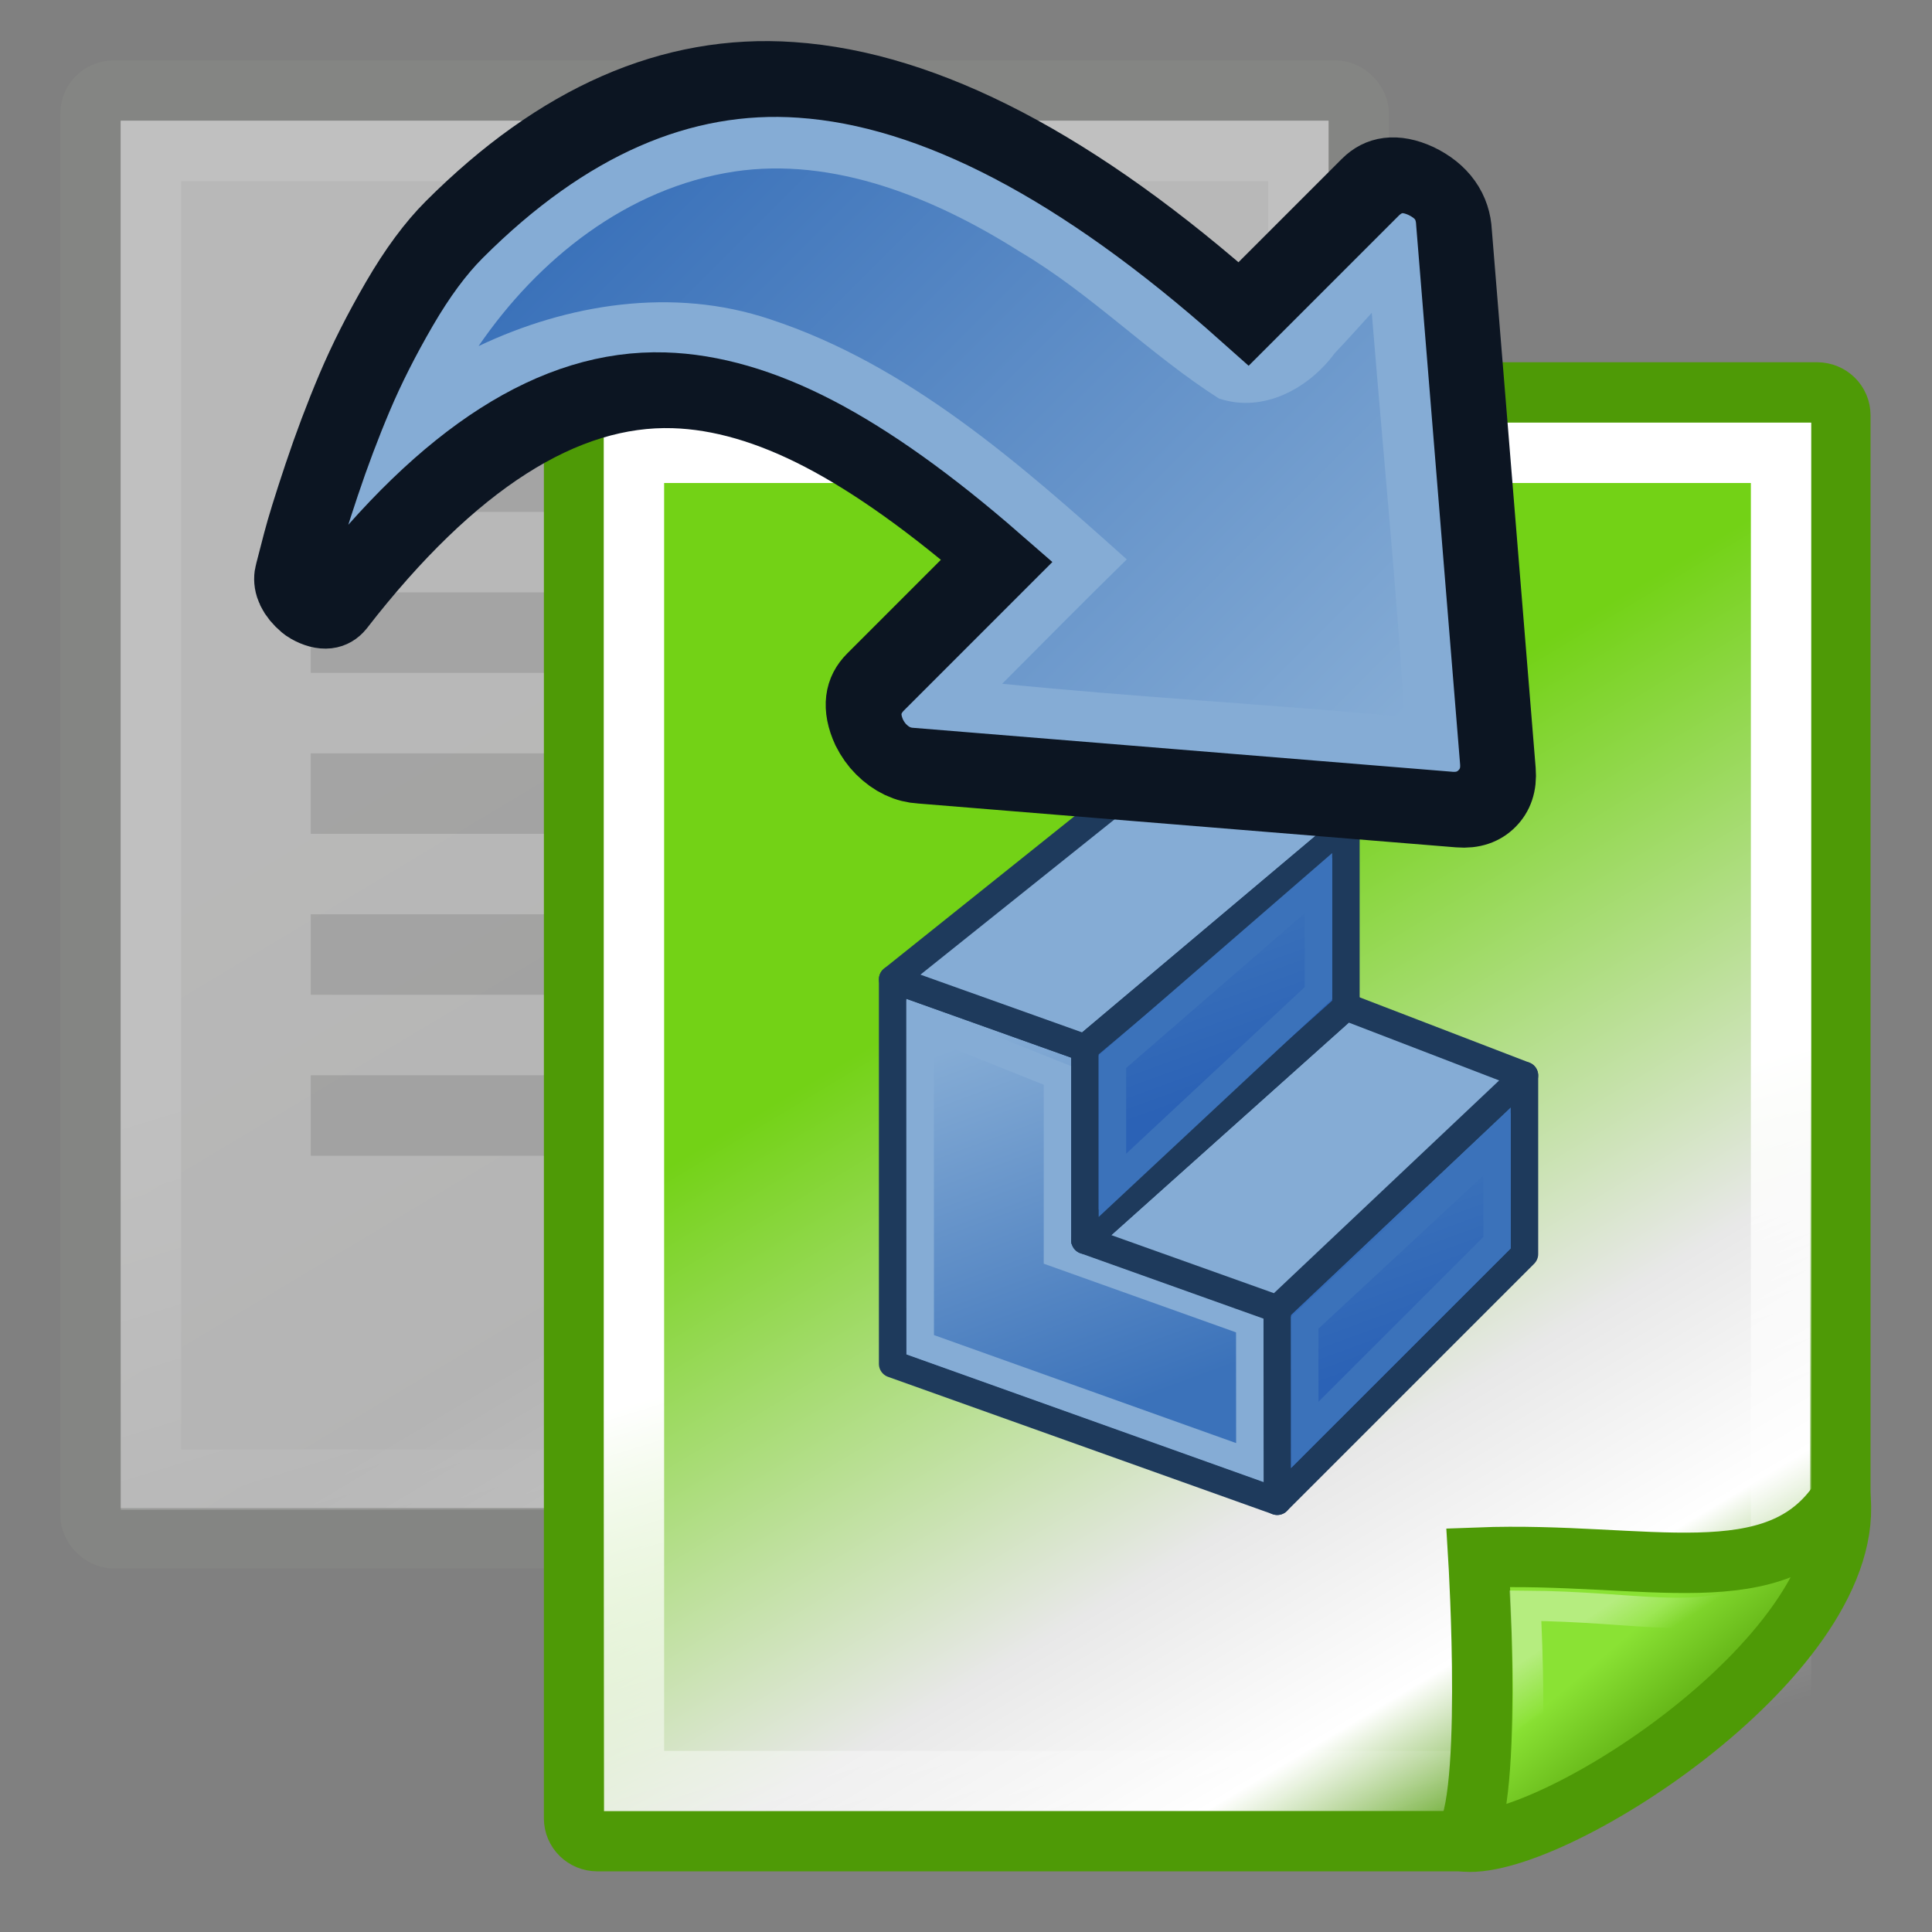 <?xml version="1.0" encoding="UTF-8" standalone="no"?>
<svg
   width="64"
   height="64"
   id="svg4198"
   version="1.1"
   xmlns:xlink="http://www.w3.org/1999/xlink"
   xmlns="http://www.w3.org/2000/svg"
   xmlns:svg="http://www.w3.org/2000/svg"
   xmlns:rdf="http://www.w3.org/1999/02/22-rdf-syntax-ns#"
   xmlns:cc="http://creativecommons.org/ns#"
   xmlns:dc="http://purl.org/dc/elements/1.1/">
  <rect width="100%" height="100%" fill="#808080" stroke="none"/>
  <title
     id="title954">PartDesign_Migrate</title>
  <defs
     id="defs4200">
    <linearGradient
       id="linearGradient978">
      <stop
         id="stop970"
         offset="0"
         style="stop-color:#73d216;stop-opacity:1" />
      <stop
         style="stop-color:#e8e8e8;stop-opacity:1;"
         offset="0.599"
         id="stop972" />
      <stop
         style="stop-color:#ffffff;stop-opacity:1;"
         offset="0.828"
         id="stop974" />
      <stop
         id="stop976"
         offset="1"
         style="stop-color:#4e9a06;stop-opacity:1" />
    </linearGradient>
    <linearGradient
       id="linearGradient15218">
      <stop
         style="stop-color:#f0f0ef;stop-opacity:1;"
         offset="0"
         id="stop15220" />
      <stop
         id="stop2269"
         offset="0.599"
         style="stop-color:#e8e8e8;stop-opacity:1;" />
      <stop
         id="stop2267"
         offset="0.828"
         style="stop-color:#ffffff;stop-opacity:1;" />
      <stop
         style="stop-color:#d8d8d3;stop-opacity:1;"
         offset="1"
         id="stop15222" />
    </linearGradient>
    <linearGradient
       id="linearGradient2259">
      <stop
         style="stop-color:#ffffff;stop-opacity:1;"
         offset="0"
         id="stop2261" />
      <stop
         style="stop-color:#ffffff;stop-opacity:0;"
         offset="1"
         id="stop2263" />
    </linearGradient>
    <linearGradient
       id="linearGradient2224">
      <stop
         style="stop-color:#4e9a06;stop-opacity:1"
         offset="0"
         id="stop2226" />
      <stop
         style="stop-color:#8ae234;stop-opacity:1"
         offset="1"
         id="stop2228" />
    </linearGradient>
    <linearGradient
       xlink:href="#linearGradient2224"
       id="linearGradient2230"
       x1="35.997"
       y1="40.458"
       x2="33.665"
       y2="37.771"
       gradientUnits="userSpaceOnUse"
       gradientTransform="matrix(1.353,0,0,1.332,7.728,-11.613)" />
    <linearGradient
       id="linearGradient2251">
      <stop
         style="stop-color:#ffffff;stop-opacity:1;"
         offset="0"
         id="stop2253" />
      <stop
         style="stop-color:#ffffff;stop-opacity:0;"
         offset="1"
         id="stop2255" />
    </linearGradient>
    <linearGradient
       xlink:href="#linearGradient2251"
       id="linearGradient2257"
       x1="33.396"
       y1="36.921"
       x2="34.17"
       y2="38.07"
       gradientUnits="userSpaceOnUse"
       gradientTransform="matrix(1.353,0,0,1.332,7.858,-11.882)" />
    <linearGradient
       xlink:href="#linearGradient15218"
       id="linearGradient4258"
       gradientUnits="userSpaceOnUse"
       gradientTransform="matrix(1.084,0,0,0.988,-8.724,-4.892)"
       x1="22.308"
       y1="18.992"
       x2="35.785"
       y2="39.498" />
    <linearGradient
       xlink:href="#linearGradient2259"
       id="linearGradient4260"
       gradientUnits="userSpaceOnUse"
       gradientTransform="matrix(0.982,0,0,0.97,-6.298,-4.179)"
       x1="26.076"
       y1="26.697"
       x2="30.811"
       y2="42.007" />
    <linearGradient
       xlink:href="#linearGradient2259"
       id="linearGradient13651"
       gradientUnits="userSpaceOnUse"
       gradientTransform="matrix(1.31,0,0,1.293,8.535,-10.651)"
       x1="26.076"
       y1="26.697"
       x2="30.811"
       y2="42.007" />
    <linearGradient
       xlink:href="#linearGradient978"
       id="linearGradient13653"
       gradientUnits="userSpaceOnUse"
       gradientTransform="matrix(1.444,0,0,1.317,5.333,-11.61)"
       x1="22.308"
       y1="18.992"
       x2="35.785"
       y2="39.498" />
    <radialGradient
       r="19.571"
       fy="33.9"
       fx="270.583"
       cy="33.9"
       cx="270.583"
       gradientTransform="matrix(1.115,0.272,-0.751,3.075,-471.086,-148.329)"
       gradientUnits="userSpaceOnUse"
       id="radialGradient3817"
       xlink:href="#linearGradient3682" />
    <linearGradient
       id="linearGradient3682">
      <stop
         id="stop3684"
         offset="0"
         style="stop-color:#ff6d0f;stop-opacity:1;" />
      <stop
         id="stop3686"
         offset="1"
         style="stop-color:#ff1000;stop-opacity:1;" />
    </linearGradient>
    <radialGradient
       r="19.571"
       fy="29.149"
       fx="282.646"
       cy="29.149"
       cx="282.646"
       gradientTransform="matrix(0.619,0.967,-1.033,0.661,-327.276,-255.841)"
       gradientUnits="userSpaceOnUse"
       id="radialGradient3661"
       xlink:href="#linearGradient3864" />
    <linearGradient
       id="linearGradient3864">
      <stop
         style="stop-color:#71b2f8;stop-opacity:1;"
         offset="0"
         id="stop3866" />
      <stop
         style="stop-color:#002795;stop-opacity:1;"
         offset="1"
         id="stop3868" />
    </linearGradient>
    <linearGradient
       gradientUnits="userSpaceOnUse"
       y2="24.842"
       x2="37.124"
       y1="30.749"
       x1="32.648"
       id="linearGradient2696"
       xlink:href="#linearGradient2690" />
    <linearGradient
       gradientUnits="userSpaceOnUse"
       y2="24.842"
       x2="37.124"
       y1="31.456"
       x1="36.714"
       id="linearGradient2688"
       xlink:href="#linearGradient2682" />
    <linearGradient
       gradientUnits="userSpaceOnUse"
       y2="26.649"
       x2="53.589"
       y1="23.668"
       x1="18.936"
       id="linearGradient2408"
       xlink:href="#linearGradient2402" />
    <linearGradient
       gradientUnits="userSpaceOnUse"
       y2="20.609"
       x2="15.985"
       y1="36.061"
       x1="62.514"
       id="linearGradient2386"
       xlink:href="#linearGradient2380" />
    <radialGradient
       r="15.645"
       fy="36.421"
       fx="24.837"
       cy="36.421"
       cx="24.837"
       gradientTransform="matrix(1,0,0,0.537,0,16.873)"
       gradientUnits="userSpaceOnUse"
       id="radialGradient1503"
       xlink:href="#linearGradient8662" />
    <linearGradient
       y2="50.94"
       x2="45.38"
       y1="45.264"
       x1="46.835"
       gradientUnits="userSpaceOnUse"
       id="linearGradient1501"
       xlink:href="#linearGradient2871" />
    <linearGradient
       y2="26.048"
       x2="52.854"
       y1="26.048"
       x1="5.965"
       gradientUnits="userSpaceOnUse"
       id="linearGradient1493"
       xlink:href="#linearGradient2797" />
    <linearGradient
       y2="26.048"
       x2="52.854"
       y1="26.048"
       x1="5.965"
       gradientUnits="userSpaceOnUse"
       id="linearGradient1491"
       xlink:href="#linearGradient2797" />
    <linearGradient
       y2="26.194"
       x2="37.065"
       y1="29.73"
       x1="37.128"
       gradientTransform="matrix(-1,0,0,-1,47.528,45.847)"
       gradientUnits="userSpaceOnUse"
       id="linearGradient1488"
       xlink:href="#linearGradient2847" />
    <linearGradient
       y2="19.115"
       x2="15.419"
       y1="10.612"
       x1="13.479"
       gradientTransform="translate(0.465,-0.278)"
       gradientUnits="userSpaceOnUse"
       id="linearGradient1486"
       xlink:href="#linearGradient2831" />
    <linearGradient
       id="linearGradient8662">
      <stop
         id="stop8664"
         offset="0"
         style="stop-color:#000000;stop-opacity:1;" />
      <stop
         id="stop8666"
         offset="1"
         style="stop-color:#000000;stop-opacity:0;" />
    </linearGradient>
    <linearGradient
       id="linearGradient2797">
      <stop
         id="stop2799"
         offset="0"
         style="stop-color:#ffffff;stop-opacity:1;" />
      <stop
         id="stop2801"
         offset="1"
         style="stop-color:#ffffff;stop-opacity:0;" />
    </linearGradient>
    <linearGradient
       id="linearGradient2831">
      <stop
         id="stop2833"
         offset="0"
         style="stop-color:#3b72ba;stop-opacity:1;" />
      <stop
         style="stop-color:#5b86be;stop-opacity:1;"
         offset="0.333"
         id="stop2855" />
      <stop
         id="stop2835"
         offset="1"
         style="stop-color:#83a8d8;stop-opacity:0;" />
    </linearGradient>
    <linearGradient
       id="linearGradient2847">
      <stop
         id="stop2849"
         offset="0"
         style="stop-color:#3b72ba;stop-opacity:1;" />
      <stop
         id="stop2851"
         offset="1"
         style="stop-color:#3b72ba;stop-opacity:0;" />
    </linearGradient>
    <linearGradient
       id="linearGradient2871">
      <stop
         id="stop2873"
         offset="0"
         style="stop-color:#3b72ba;stop-opacity:1;" />
      <stop
         id="stop2875"
         offset="1"
         style="stop-color:#3b72ba;stop-opacity:1" />
    </linearGradient>
    <linearGradient
       id="linearGradient2380">
      <stop
         id="stop2382"
         offset="0"
         style="stop-color:#b9cfe7;stop-opacity:1" />
      <stop
         id="stop2384"
         offset="1"
         style="stop-color:#85acd5;stop-opacity:1" />
    </linearGradient>
    <linearGradient
       id="linearGradient2402">
      <stop
         id="stop2404"
         offset="0"
         style="stop-color:#85acd5;stop-opacity:1;" />
      <stop
         id="stop2406"
         offset="1"
         style="stop-color:#528ac5;stop-opacity:1;" />
    </linearGradient>
    <linearGradient
       id="linearGradient2682">
      <stop
         id="stop2684"
         offset="0"
         style="stop-color:#3977c3;stop-opacity:1;" />
      <stop
         id="stop2686"
         offset="1"
         style="stop-color:#89aedc;stop-opacity:0;" />
    </linearGradient>
    <linearGradient
       id="linearGradient2690">
      <stop
         id="stop2692"
         offset="0"
         style="stop-color:#c4d7eb;stop-opacity:1;" />
      <stop
         id="stop2694"
         offset="1"
         style="stop-color:#c4d7eb;stop-opacity:0;" />
    </linearGradient>
    <linearGradient
       xlink:href="#linearGradient2380"
       id="linearGradient3681"
       gradientUnits="userSpaceOnUse"
       x1="62.514"
       y1="36.061"
       x2="15.985"
       y2="20.609" />
    <linearGradient
       xlink:href="#linearGradient2871"
       id="linearGradient3683"
       gradientUnits="userSpaceOnUse"
       x1="46.835"
       y1="45.264"
       x2="45.38"
       y2="50.94" />
    <linearGradient
       xlink:href="#linearGradient2402"
       id="linearGradient3685"
       gradientUnits="userSpaceOnUse"
       x1="18.936"
       y1="23.668"
       x2="53.589"
       y2="26.649" />
    <linearGradient
       xlink:href="#linearGradient2871"
       id="linearGradient3687"
       gradientUnits="userSpaceOnUse"
       x1="46.835"
       y1="45.264"
       x2="45.38"
       y2="50.94" />
    <linearGradient
       xlink:href="#linearGradient2690"
       id="linearGradient3698"
       gradientUnits="userSpaceOnUse"
       x1="32.648"
       y1="30.749"
       x2="37.124"
       y2="24.842"
       gradientTransform="translate(-64.248,5.583)" />
    <linearGradient
       xlink:href="#linearGradient2682"
       id="linearGradient3700"
       gradientUnits="userSpaceOnUse"
       x1="36.714"
       y1="31.456"
       x2="37.124"
       y2="24.842"
       gradientTransform="translate(-64.248,5.583)" />
    <linearGradient
       xlink:href="#linearGradient2831"
       id="linearGradient3705"
       gradientUnits="userSpaceOnUse"
       gradientTransform="translate(-63.782,5.305)"
       x1="13.479"
       y1="10.612"
       x2="15.419"
       y2="19.115" />
    <linearGradient
       xlink:href="#linearGradient2847"
       id="linearGradient3707"
       gradientUnits="userSpaceOnUse"
       gradientTransform="matrix(-1,0,0,-1,-16.72,51.43)"
       x1="37.128"
       y1="29.73"
       x2="37.065"
       y2="26.194" />
    <linearGradient
       xlink:href="#linearGradient2831"
       id="linearGradient3745"
       gradientUnits="userSpaceOnUse"
       gradientTransform="translate(-63.782,5.305)"
       x1="13.479"
       y1="10.612"
       x2="15.419"
       y2="19.115" />
    <linearGradient
       xlink:href="#linearGradient2847"
       id="linearGradient3747"
       gradientUnits="userSpaceOnUse"
       gradientTransform="matrix(-1,0,0,-1,-16.72,51.43)"
       x1="37.128"
       y1="29.73"
       x2="37.065"
       y2="26.194" />
    <linearGradient
       xlink:href="#linearGradient2380"
       id="linearGradient3749"
       gradientUnits="userSpaceOnUse"
       x1="62.514"
       y1="36.061"
       x2="15.985"
       y2="20.609" />
    <linearGradient
       xlink:href="#linearGradient2871"
       id="linearGradient3751"
       gradientUnits="userSpaceOnUse"
       x1="46.835"
       y1="45.264"
       x2="45.38"
       y2="50.94" />
    <linearGradient
       xlink:href="#linearGradient2380"
       id="linearGradient3753"
       gradientUnits="userSpaceOnUse"
       x1="62.514"
       y1="36.061"
       x2="15.985"
       y2="20.609" />
    <linearGradient
       xlink:href="#linearGradient2797"
       id="linearGradient3755"
       gradientUnits="userSpaceOnUse"
       x1="5.965"
       y1="26.048"
       x2="52.854"
       y2="26.048" />
    <linearGradient
       gradientTransform="matrix(0.851,0,0,0.851,98.198,5.187)"
       xlink:href="#linearGradient3682-0"
       id="linearGradient3806"
       x1="-206.699"
       y1="68.842"
       x2="-211.402"
       y2="7.711"
       gradientUnits="userSpaceOnUse" />
    <linearGradient
       id="linearGradient3682-0">
      <stop
         id="stop3684-0"
         offset="0"
         style="stop-color:#a40000;stop-opacity:1" />
      <stop
         id="stop3686-0"
         offset="1"
         style="stop-color:#ef2929;stop-opacity:1" />
    </linearGradient>
    <linearGradient
       xlink:href="#linearGradient3864-9"
       id="linearGradient3808"
       x1="-146.745"
       y1="58.262"
       x2="-157.325"
       y2="26.521"
       gradientUnits="userSpaceOnUse"
       gradientTransform="matrix(1.009,0,0,1.009,-20.308,3.726)" />
    <linearGradient
       id="linearGradient3864-9">
      <stop
         style="stop-color:#2b62b6;stop-opacity:1"
         offset="0"
         id="stop3866-1" />
      <stop
         style="stop-color:#85acd5;stop-opacity:1"
         offset="1"
         id="stop3868-1" />
    </linearGradient>
    <linearGradient
       y2="26.521"
       x2="-157.325"
       y1="58.262"
       x1="-146.745"
       gradientTransform="matrix(0.859,0,0,0.859,80.923,8.357)"
       gradientUnits="userSpaceOnUse"
       id="linearGradient3168"
       xlink:href="#linearGradient3864-9" />
    <linearGradient
       xlink:href="#linearGradient3864-9"
       id="linearGradient3212"
       gradientUnits="userSpaceOnUse"
       gradientTransform="matrix(0.859,0,0,0.859,80.923,8.357)"
       x1="-146.745"
       y1="58.262"
       x2="-157.325"
       y2="26.521" />
    <linearGradient
       xlink:href="#linearGradient3682-0"
       id="linearGradient3214"
       gradientUnits="userSpaceOnUse"
       gradientTransform="matrix(0.851,0,0,0.851,98.198,5.187)"
       x1="-206.699"
       y1="68.842"
       x2="-211.402"
       y2="7.711" />
    <linearGradient
       xlink:href="#linearGradient4383"
       id="linearGradient2"
       x1="1137.309"
       y1="1091.99"
       x2="1307.952"
       y2="1091.99"
       gradientUnits="userSpaceOnUse" />
    <linearGradient
       id="linearGradient4383">
      <stop
         id="stop4385"
         offset="0"
         style="stop-color:#3b72ba;stop-opacity:1" />
      <stop
         id="stop4387"
         offset="1"
         style="stop-color:#85acd5;stop-opacity:1" />
    </linearGradient>
    <linearGradient
       y2="27.588"
       x2="17.244"
       y1="54.588"
       x1="27.244"
       gradientTransform="translate(65.756,954.774)"
       gradientUnits="userSpaceOnUse"
       id="linearGradient69056"
       xlink:href="#linearGradient4383" />
    <linearGradient
       gradientTransform="translate(68.286,958.776)"
       gradientUnits="userSpaceOnUse"
       y2="34.586"
       x2="44.714"
       y1="45.586"
       x1="48.714"
       id="linearGradient4399"
       xlink:href="#linearGradient4393" />
    <linearGradient
       id="linearGradient4393">
      <stop
         id="stop4395"
         offset="0"
         style="stop-color:#2b62b6;stop-opacity:1" />
      <stop
         id="stop4397"
         offset="1"
         style="stop-color:#3b72ba;stop-opacity:1" />
    </linearGradient>
    <linearGradient
       y2="34.586"
       x2="44.714"
       y1="45.586"
       x1="48.714"
       gradientTransform="translate(54.286,939.776)"
       gradientUnits="userSpaceOnUse"
       id="linearGradient69042"
       xlink:href="#linearGradient4393" />
  </defs>
  <g
     id="layer1"
     transform="translate(0,16)">
    <g
       id="g4268"
       style="opacity:0.5"
       transform="matrix(1.334,0,0,1.333,0.935,-15.083)">
      <rect
         y="34.033"
         x="20.162"
         height="2"
         width="13"
         id="rect2279"
         style="color:#000000;display:inline;overflow:visible;visibility:visible;opacity:0.17;fill:#000000;fill-opacity:1;fill-rule:evenodd;stroke:none;stroke-width:1;marker:none" />
      <rect
         ry="0.566"
         rx="0.576"
         y="1.563"
         x="1.548"
         height="35.977"
         width="31.491"
         id="rect4238"
         style="fill:url(#linearGradient4258);fill-opacity:1;fill-rule:evenodd;stroke:#888a85;stroke-width:1.5;stroke-linecap:butt;stroke-linejoin:miter;stroke-miterlimit:4;stroke-dasharray:none;stroke-dashoffset:0;stroke-opacity:1" />
      <rect
         ry="0"
         rx="0"
         y="3.064"
         x="3.048"
         height="33.02"
         width="28.492"
         id="rect4240"
         style="fill:none;stroke:url(#linearGradient4260);stroke-width:1.5;stroke-linecap:butt;stroke-linejoin:miter;stroke-miterlimit:4;stroke-dasharray:none;stroke-dashoffset:0;stroke-opacity:1" />
      <rect
         y="10.033"
         x="7.016"
         height="2"
         width="21"
         id="rect4248"
         style="color:#000000;display:inline;overflow:visible;visibility:visible;opacity:0.17;fill:#000000;fill-opacity:1;fill-rule:evenodd;stroke:none;stroke-width:1;marker:none" />
      <rect
         style="color:#000000;display:inline;overflow:visible;visibility:visible;opacity:0.17;fill:#000000;fill-opacity:1;fill-rule:evenodd;stroke:none;stroke-width:1;marker:none"
         id="rect4250"
         width="20"
         height="2"
         x="7.016"
         y="14.033" />
      <rect
         y="18.033"
         x="7.016"
         height="2"
         width="18"
         id="rect4252"
         style="color:#000000;display:inline;overflow:visible;visibility:visible;opacity:0.17;fill:#000000;fill-opacity:1;fill-rule:evenodd;stroke:none;stroke-width:1;marker:none" />
      <rect
         style="color:#000000;display:inline;overflow:visible;visibility:visible;opacity:0.17;fill:#000000;fill-opacity:1;fill-rule:evenodd;stroke:none;stroke-width:1;marker:none"
         id="rect4254"
         width="21"
         height="2"
         x="7.016"
         y="22.033" />
      <rect
         y="26.033"
         x="7.016"
         height="2"
         width="13"
         id="rect4256"
         style="color:#000000;display:inline;overflow:visible;visibility:visible;opacity:0.17;fill:#000000;fill-opacity:1;fill-rule:evenodd;stroke:none;stroke-width:1;marker:none" />
    </g>
    <path
       id="rect12413"
       d="m 19.788,-3 h 40.405 c 0.427,0 0.771,0.337 0.771,0.756 V 33.934 c 0,3.298 -9.31,11.057 -12.542,11.057 H 19.788 c -0.427,0 -0.771,-0.337 -0.771,-0.756 V -2.244 c 0,-0.419 0.344,-0.756 0.771,-0.756 z"
       style="fill:url(#linearGradient13653);fill-opacity:1;fill-rule:evenodd;stroke:#4e9a06;stroke-width:2;stroke-linecap:butt;stroke-linejoin:miter;stroke-miterlimit:4;stroke-dashoffset:0;stroke-opacity:1" />
    <rect
       style="fill:none;stroke:url(#linearGradient13651);stroke-width:2;stroke-linecap:butt;stroke-linejoin:miter;stroke-miterlimit:4;stroke-dasharray:none;stroke-dashoffset:0;stroke-opacity:1"
       id="rect15244"
       width="38"
       height="44"
       x="21"
       y="-1"
       rx="0"
       ry="0" />
    <path
       style="color:#000000;display:inline;overflow:visible;visibility:visible;fill:url(#linearGradient2230);fill-opacity:1;fill-rule:evenodd;stroke:#4e9a06;stroke-width:2;stroke-linecap:butt;stroke-linejoin:miter;stroke-miterlimit:4;stroke-dasharray:none;stroke-dashoffset:0;stroke-opacity:1;marker:none"
       d="m 48.407,44.989 c 2.748,0.439 12.977,-6.032 12.565,-11.317 -2.116,3.227 -6.44,1.714 -12,1.925 0,0 0.535,8.725 -0.565,9.391 z"
       id="path2210" />
    <path
       id="path2247"
       d="m 50.5,42.301 c 1.854,-0.911 5.993,-2.858 7.751,-5.363 -2.16,0.906 -3.989,0.279 -7.717,0.254 0,0 0.22,4.078 -0.034,5.11 z"
       style="color:#000000;display:inline;overflow:visible;visibility:visible;opacity:0.369;fill:none;stroke:url(#linearGradient2257);stroke-width:1;stroke-linecap:butt;stroke-linejoin:miter;stroke-miterlimit:4;stroke-dasharray:none;stroke-dashoffset:0;stroke-opacity:1;marker:none" />
  </g>
  <g
     id="g933"
     transform="matrix(0.455,0,0,0.455,-5.01,-412.714)">
    <path
       style="fill:url(#linearGradient69056);fill-opacity:1;fill-rule:nonzero;stroke:#1e3a5c;stroke-width:2;stroke-linejoin:round;stroke-miterlimit:4;stroke-dasharray:none"
       d="m 76,1006.362 v -28 l 14,5 v 14 l 14,5 v 14 z"
       id="path4381" />
    <path
       style="fill:url(#linearGradient4399);fill-opacity:1;fill-rule:nonzero;stroke:#1e3a5c;stroke-width:2;stroke-linejoin:round;stroke-miterlimit:4;stroke-dasharray:none"
       d="m 104,1016.362 v -14 l 18,-17 v 13 z"
       id="path4391" />
    <path
       style="fill:#85acd5;fill-opacity:1;fill-rule:nonzero;stroke:#1e3a5c;stroke-width:2;stroke-linejoin:round;stroke-miterlimit:4;stroke-dasharray:none"
       d="m 76,978.362 20,-16 13,5 -19,16 z"
       id="path4403" />
    <path
       style="fill:none;stroke:#85acd5;stroke-width:2;stroke-linejoin:miter;stroke-miterlimit:4;stroke-dasharray:none"
       d="M 78.008,1004.968 78,981.362 l 10,4 v 13 l 14,5 0.008,10.185 z"
       id="path4381-7" />
    <path
       style="fill:none;stroke:#3b72ba;stroke-width:2;stroke-linejoin:miter;stroke-miterlimit:4;stroke-dasharray:none"
       d="m 106.005,1011.53 -0.005,-8.168 14,-13 0.002,7.177 z"
       id="path4391-0" />
    <path
       id="path69038"
       d="m 90,997.362 19,-17 13,5 -18,17 z"
       style="fill:#85acd5;fill-opacity:1;fill-rule:nonzero;stroke:#1e3a5c;stroke-width:2;stroke-linejoin:round;stroke-miterlimit:4;stroke-dasharray:none" />
    <path
       id="path69040"
       d="m 90,997.362 v -14 l 19,-16 v 13 z"
       style="fill:url(#linearGradient69042);fill-opacity:1;fill-rule:nonzero;stroke:#1e3a5c;stroke-width:2;stroke-linejoin:round;stroke-miterlimit:4;stroke-dasharray:none" />
    <path
       id="path69044"
       d="m 92,993.362 v -9 l 15,-13 v 8 z"
       style="fill:none;stroke:#3b72ba;stroke-width:2;stroke-linejoin:miter;stroke-miterlimit:4;stroke-dasharray:none" />
  </g>
  <g
     id="g4310"
     transform="matrix(0.127,0.127,-0.112,0.112,1.195,-263.145)">
    <path
       id="path4312"
       d="m 1145.565,1074.154 c 18.594,-18.383 48.217,-28.906 88.869,-31.574 v -37.433 c 0,-4 1.929,-6.81 5.787,-8.43 4.055,-1.616 7.517,-0.952 10.385,2.001 l 75.958,73.151 c 1.88,1.812 2.818,3.954 2.818,6.43 0,2.477 -0.939,4.619 -2.818,6.429 l -75.96,73.15 c -1.783,1.81 -4.006,2.715 -6.677,2.715 -1.187,0 -2.422,-0.238 -3.708,-0.714 -3.857,-1.62 -5.788,-4.427 -5.788,-8.43 v -35.862 c -15.923,1.239 -29.15,3.739 -39.688,7.501 -10.533,3.763 -18.964,9.025 -25.295,15.788 -14.738,15.716 -19.981,42.621 -15.727,80.724 0.195,2.478 -0.939,4.096 -3.413,4.858 -0.297,0.097 -0.741,0.142 -1.335,0.142 -1.978,0 -3.361,-0.809 -4.154,-2.429 l -2.967,-5.715 c -1.383,-2.668 -3.386,-6.978 -6.007,-12.931 -2.619,-5.956 -4.997,-11.907 -7.124,-17.861 -2.127,-5.952 -4.03,-12.524 -5.712,-19.715 -1.681,-7.194 -2.522,-13.551 -2.522,-19.074 0,-32.004 8.361,-56.243 25.078,-72.722 z"
       style="opacity:1;fill:#85acd5;fill-opacity:1;stroke:#0c1522;stroke-width:14.83;stroke-miterlimit:4;stroke-dasharray:none;stroke-opacity:1" />
    <path
       style="opacity:1;fill:url(#linearGradient2);fill-opacity:1;stroke:none;stroke-width:34.753;stroke-miterlimit:4;stroke-dasharray:none;stroke-opacity:1"
       d="m 1252.646,1025.062 c 18.444,17.762 37.163,35.196 55.306,53.324 -19.091,18.007 -37.542,36.784 -56.775,54.618 -0.018,-12.274 -0.087,-24.549 0.032,-36.823 -26.446,1.641 -53.969,3.575 -77.82,17.23 -17.009,9.58 -28.488,27.811 -34.539,47.088 -3.574,-21.597 -1.29,-45.341 10.607,-63.661 11.027,-16.901 29.536,-25.727 47.629,-30.34 14.784,-4.328 30.256,-4.013 45.128,-7.726 7.839,-4.398 10.419,-14.928 9.218,-23.842 -0.062,-3.792 -0.289,-7.633 -0.432,-11.451 0.549,0.527 1.098,1.055 1.647,1.583 z"
       id="path4314" />
  </g>
</svg>
